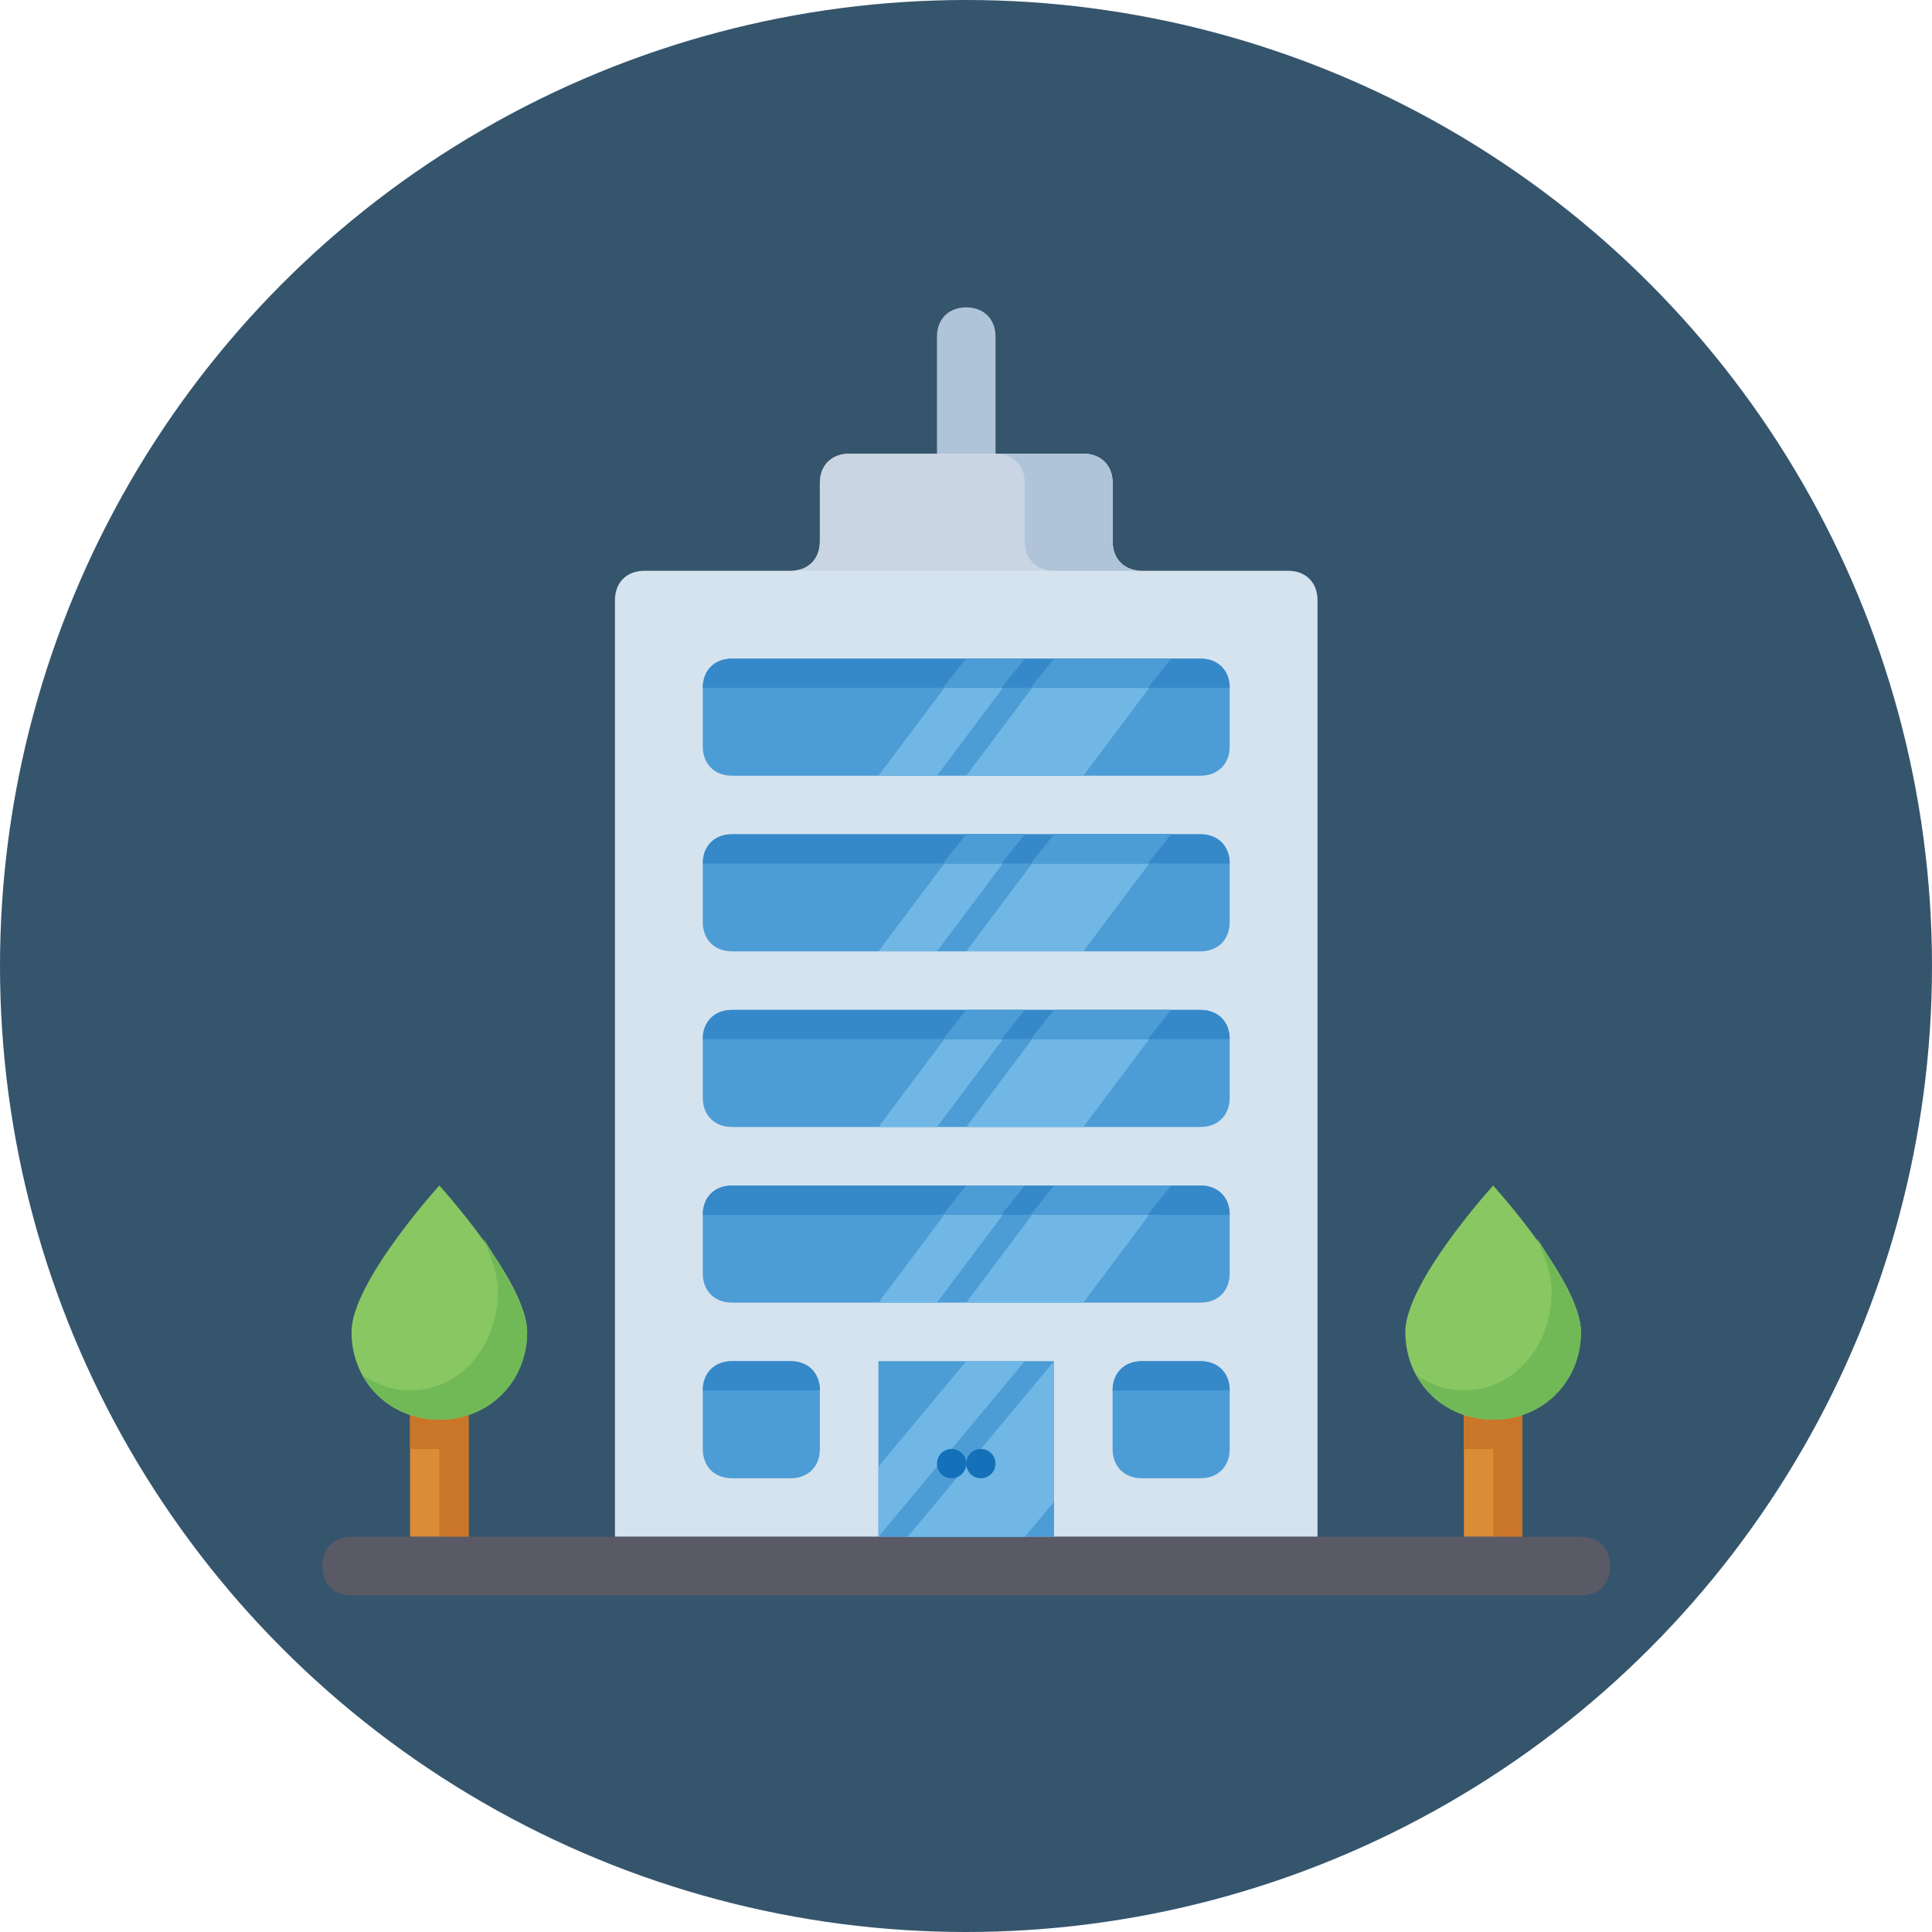 <?xml version="1.0" encoding="UTF-8" standalone="no"?>
<svg
   xmlns:dc="http://purl.org/dc/elements/1.1/"
   xmlns:cc="http://creativecommons.org/ns#"
   xmlns:rdf="http://www.w3.org/1999/02/22-rdf-syntax-ns#"
   xmlns:svg="http://www.w3.org/2000/svg"
   xmlns="http://www.w3.org/2000/svg"
   xmlns:sodipodi="http://sodipodi.sourceforge.net/DTD/sodipodi-0.dtd"
   xmlns:inkscape="http://www.inkscape.org/namespaces/inkscape"
   id="Layer_1"
   data-name="Layer 1"
   viewBox="0 0 768 768"
   version="1.1"
   sodipodi:docname="commercial.svg"
   inkscape:version="0.92.3 (unknown)">
  <sodipodi:namedview
     pagecolor="#ffffff"
     bordercolor="#666666"
     borderopacity="1"
     objecttolerance="10"
     gridtolerance="10"
     guidetolerance="10"
     inkscape:pageopacity="0"
     inkscape:pageshadow="2"
     inkscape:window-width="1839"
     inkscape:window-height="1050"
     id="namedview961"
     showgrid="false"
     inkscape:zoom="0.81483008"
     inkscape:cx="374.86332"
     inkscape:cy="250.02096"
     inkscape:window-x="81"
     inkscape:window-y="30"
     inkscape:window-maximized="1"
     inkscape:current-layer="Layer_1" />
  <defs
     id="defs932">
    <style
       id="style930">.cls-1{fill:#35556d;}.cls-2{fill:#1b75bc;}.cls-3{fill:#a9e870;}.cls-4{fill:#ff673a;}.cls-5{fill:#13aae5;}.cls-6{fill:#733fc4;}.cls-7{fill:#14a085;}.cls-8{fill:#f29c1f;}.cls-9{fill:#e57e25;}.cls-10{fill:#71c285;}.cls-11{fill:#808b8d;}</style>
  </defs>
  <title
     id="title934">datalogger</title>
  <circle
     class="cls-1"
     cx="384"
     cy="384"
     r="384"
     id="circle936"
     style="fill:#35556d" />
  <g
     id="g1197"
     transform="translate(128.096,122.177)">
    <g
       id="g969">
	<path
   id="path965"
   d="m 58.182,488.727 v -46.545 c 0,-6.982 -4.655,-11.636 -11.636,-11.636 -6.981,0 -11.636,4.655 -11.636,11.636 v 46.545 z"
   style="fill:#da8c36"
   inkscape:connector-curvature="0" />

	<path
   id="path967"
   d="m 477.091,488.727 v -46.545 c 0,-6.982 -4.655,-11.636 -11.636,-11.636 -6.981,0 -11.636,4.655 -11.636,11.636 v 46.545 z"
   style="fill:#da8c36"
   inkscape:connector-curvature="0" />

</g>
    <g
       id="g975">
	<polygon
   id="polygon971"
   points="477.091,430.545 453.818,430.545 453.818,453.818 465.455,453.818 465.455,488.727 477.091,488.727 477.091,453.818 "
   style="fill:#c97629" />

	<polygon
   id="polygon973"
   points="58.182,430.545 34.909,430.545 34.909,453.818 46.545,453.818 46.545,488.727 58.182,488.727 58.182,453.818 "
   style="fill:#c97629" />

</g>
    <path
       id="path977"
       d="m 256,69.818 c -6.982,0 -11.636,-4.655 -11.636,-11.636 V 11.636 C 244.364,4.655 249.018,0 256,0 c 6.982,0 11.636,4.655 11.636,11.636 v 46.545 c 0,6.983 -4.654,11.637 -11.636,11.637 z"
       style="fill:#b0c4d9"
       inkscape:connector-curvature="0" />
    <path
       id="path979"
       d="M 116.364,488.727 V 116.364 c 0,-6.982 4.655,-11.636 11.636,-11.636 h 58.182 c 6.982,0 11.636,-4.655 11.636,-11.636 V 69.818 c 0,-6.982 4.655,-11.636 11.636,-11.636 h 93.091 c 6.982,0 11.636,4.655 11.636,11.636 v 23.273 c 0,6.982 4.655,11.636 11.636,11.636 H 384 c 6.982,0 11.636,4.655 11.636,11.636 v 372.364 z"
       style="fill:#d5e3ef"
       inkscape:connector-curvature="0" />
    <path
       id="path981"
       d="M 349.091,186.182 H 162.909 c -6.982,0 -11.636,-4.655 -11.636,-11.636 v -23.273 c 0,-6.982 4.655,-11.636 11.636,-11.636 h 186.182 c 6.982,0 11.636,4.655 11.636,11.636 v 23.273 c 0,6.981 -4.654,11.636 -11.636,11.636 z"
       style="fill:#4c9cd6"
       inkscape:connector-curvature="0" />
    <g
       id="g987">
	<polygon
   id="polygon983"
   points="244.364,186.182 221.091,186.182 256,139.636 279.273,139.636 "
   style="fill:#70b7e5" />

	<polygon
   id="polygon985"
   points="302.545,186.182 256,186.182 290.909,139.636 337.455,139.636 "
   style="fill:#70b7e5" />

</g>
    <path
       id="path989"
       d="M 349.091,256 H 162.909 c -6.982,0 -11.636,-4.655 -11.636,-11.636 v -23.273 c 0,-6.982 4.655,-11.636 11.636,-11.636 h 186.182 c 6.982,0 11.636,4.655 11.636,11.636 v 23.273 c 0,6.981 -4.654,11.636 -11.636,11.636 z"
       style="fill:#4c9cd6"
       inkscape:connector-curvature="0" />
    <g
       id="g995">
	<polygon
   id="polygon991"
   points="244.364,256 221.091,256 256,209.455 279.273,209.455 "
   style="fill:#70b7e5" />

	<polygon
   id="polygon993"
   points="302.545,256 256,256 290.909,209.455 337.455,209.455 "
   style="fill:#70b7e5" />

</g>
    <path
       id="path997"
       d="M 349.091,325.818 H 162.909 c -6.982,0 -11.636,-4.655 -11.636,-11.636 v -23.273 c 0,-6.982 4.655,-11.636 11.636,-11.636 h 186.182 c 6.982,0 11.636,4.655 11.636,11.636 v 23.273 c 0,6.982 -4.654,11.636 -11.636,11.636 z"
       style="fill:#4c9cd6"
       inkscape:connector-curvature="0" />
    <g
       id="g1003">
	<polygon
   id="polygon999"
   points="244.364,325.818 221.091,325.818 256,279.273 279.273,279.273 "
   style="fill:#70b7e5" />

	<polygon
   id="polygon1001"
   points="302.545,325.818 256,325.818 290.909,279.273 337.455,279.273 "
   style="fill:#70b7e5" />

</g>
    <path
       id="path1005"
       d="M 349.091,395.636 H 162.909 c -6.982,0 -11.636,-4.655 -11.636,-11.636 v -23.273 c 0,-6.982 4.655,-11.636 11.636,-11.636 h 186.182 c 6.982,0 11.636,4.655 11.636,11.636 V 384 c 0,6.982 -4.654,11.636 -11.636,11.636 z"
       style="fill:#4c9cd6"
       inkscape:connector-curvature="0" />
    <g
       id="g1011">
	<polygon
   id="polygon1007"
   points="244.364,395.636 221.091,395.636 256,349.091 279.273,349.091 "
   style="fill:#70b7e5" />

	<polygon
   id="polygon1009"
   points="302.545,395.636 256,395.636 290.909,349.091 337.455,349.091 "
   style="fill:#70b7e5" />

</g>
    <path
       id="path1013"
       d="M 500.364,512 H 11.636 C 4.655,512 0,507.345 0,500.364 0,493.383 4.655,488.728 11.636,488.728 h 488.727 c 6.982,0 11.636,4.655 11.636,11.636 0,6.981 -4.654,11.636 -11.635,11.636 z"
       style="fill:#595a66"
       inkscape:connector-curvature="0" />
    <path
       id="path1015"
       d="m 500.364,407.273 c 0,19.782 -15.127,34.909 -34.909,34.909 -19.782,0 -34.909,-15.127 -34.909,-34.909 0,-19.782 34.909,-58.182 34.909,-58.182 0,0 34.909,38.4 34.909,58.182 z"
       style="fill:#89c763"
       inkscape:connector-curvature="0" />
    <path
       id="path1017"
       d="m 482.909,370.036 c 3.491,8.145 5.818,15.127 5.818,20.945 0,22.109 -15.127,39.564 -34.909,39.564 -6.982,0 -12.8,-2.327 -18.618,-5.818 5.818,10.473 17.455,17.455 30.255,17.455 19.782,0 34.909,-15.127 34.909,-34.909 0,-9.309 -9.309,-24.437 -17.455,-37.237 z"
       style="fill:#71b956"
       inkscape:connector-curvature="0" />
    <path
       id="path1019"
       d="m 81.455,407.273 c 0,19.782 -15.127,34.909 -34.909,34.909 -19.782,0 -34.909,-15.127 -34.909,-34.909 0,-19.782 34.909,-58.182 34.909,-58.182 0,0 34.909,38.4 34.909,58.182 z"
       style="fill:#89c763"
       inkscape:connector-curvature="0" />
    <g
       id="g1027">
	<rect
   id="rect1021"
   height="69.818"
   width="69.818"
   style="fill:#4c9cd6"
   y="418.909"
   x="221.091" />

	<path
   id="path1023"
   d="m 349.091,465.455 h -23.273 c -6.982,0 -11.636,-4.655 -11.636,-11.636 v -23.273 c 0,-6.982 4.655,-11.636 11.636,-11.636 h 23.273 c 6.982,0 11.636,4.655 11.636,11.636 v 23.273 c 0,6.981 -4.654,11.636 -11.636,11.636 z"
   style="fill:#4c9cd6"
   inkscape:connector-curvature="0" />

	<path
   id="path1025"
   d="m 186.182,465.455 h -23.273 c -6.982,0 -11.636,-4.655 -11.636,-11.636 v -23.273 c 0,-6.982 4.655,-11.636 11.636,-11.636 h 23.273 c 6.982,0 11.636,4.655 11.636,11.636 v 23.273 c 0,6.981 -4.654,11.636 -11.636,11.636 z"
   style="fill:#4c9cd6"
   inkscape:connector-curvature="0" />

</g>
    <path
       id="path1029"
       d="m 64,370.036 c 3.491,8.145 5.818,15.127 5.818,20.945 0,22.109 -15.127,39.564 -34.909,39.564 -6.982,0 -12.8,-2.327 -18.618,-5.818 5.818,10.473 17.455,17.455 30.255,17.455 19.782,0 34.909,-15.127 34.909,-34.909 0,-9.309 -9.31,-24.437 -17.455,-37.237 z"
       style="fill:#71b956"
       inkscape:connector-curvature="0" />
    <path
       id="path1031"
       d="m 302.545,58.182 h -93.091 c -6.982,0 -11.636,4.655 -11.636,11.636 v 23.273 c 0,6.982 -4.655,11.636 -11.636,11.636 h 139.636 c -6.982,0 -11.636,-4.655 -11.636,-11.636 V 69.818 c 0,-6.982 -4.655,-11.636 -11.637,-11.636 z"
       style="fill:#c9d5e3"
       inkscape:connector-curvature="0" />
    <path
       id="path1033"
       d="M 314.182,93.091 V 69.818 c 0,-6.982 -4.655,-11.636 -11.636,-11.636 h -34.909 c 6.982,0 11.636,4.655 11.636,11.636 v 23.273 c 0,6.982 4.655,11.636 11.636,11.636 h 34.909 c -6.982,0 -11.636,-4.654 -11.636,-11.636 z"
       style="fill:#b0c4d9"
       inkscape:connector-curvature="0" />
    <path
       id="path1035"
       d="M 360.727,151.273 H 151.273 v 0 c 0,-6.982 4.655,-11.636 11.636,-11.636 h 186.182 c 6.982,-0.001 11.636,4.654 11.636,11.636 z"
       style="fill:#3689c9"
       inkscape:connector-curvature="0" />
    <g
       id="g1041">
	<polygon
   id="polygon1037"
   points="269.964,151.273 279.273,139.636 256,139.636 246.691,151.273 "
   style="fill:#4c9cd6" />

	<polygon
   id="polygon1039"
   points="328.145,151.273 337.455,139.636 290.909,139.636 281.6,151.273 "
   style="fill:#4c9cd6" />

</g>
    <path
       id="path1043"
       d="M 360.727,221.091 H 151.273 v 0 c 0,-6.982 4.655,-11.636 11.636,-11.636 h 186.182 c 6.982,0 11.636,4.654 11.636,11.636 z"
       style="fill:#3689c9"
       inkscape:connector-curvature="0" />
    <g
       id="g1049">
	<polygon
   id="polygon1045"
   points="269.964,221.091 279.273,209.455 256,209.455 246.691,221.091 "
   style="fill:#4c9cd6" />

	<polygon
   id="polygon1047"
   points="328.145,221.091 337.455,209.455 290.909,209.455 281.6,221.091 "
   style="fill:#4c9cd6" />

</g>
    <path
       id="path1051"
       d="M 360.727,290.909 H 151.273 v 0 c 0,-6.982 4.655,-11.636 11.636,-11.636 h 186.182 c 6.982,0 11.636,4.654 11.636,11.636 z"
       style="fill:#3689c9"
       inkscape:connector-curvature="0" />
    <g
       id="g1057">
	<polygon
   id="polygon1053"
   points="269.964,290.909 279.273,279.273 256,279.273 246.691,290.909 "
   style="fill:#4c9cd6" />

	<polygon
   id="polygon1055"
   points="328.145,290.909 337.455,279.273 290.909,279.273 281.6,290.909 "
   style="fill:#4c9cd6" />

</g>
    <g
       id="g1065">
	<path
   id="path1059"
   d="M 360.727,360.727 H 151.273 v 0 c 0,-6.982 4.655,-11.636 11.636,-11.636 h 186.182 c 6.982,0 11.636,4.654 11.636,11.636 z"
   style="fill:#3689c9"
   inkscape:connector-curvature="0" />

	<path
   id="path1061"
   d="m 360.727,430.545 h -46.545 v 0 c 0,-6.982 4.655,-11.636 11.636,-11.636 h 23.273 c 6.982,0 11.636,4.655 11.636,11.636 z"
   style="fill:#3689c9"
   inkscape:connector-curvature="0" />

	<path
   id="path1063"
   d="m 197.818,430.545 h -46.545 v 0 c 0,-6.982 4.655,-11.636 11.636,-11.636 h 23.273 c 6.982,0 11.636,4.655 11.636,11.636 z"
   style="fill:#3689c9"
   inkscape:connector-curvature="0" />

</g>
    <g
       id="g1071">
	<polygon
   id="polygon1067"
   points="269.964,360.727 279.273,349.091 256,349.091 246.691,360.727 "
   style="fill:#4c9cd6" />

	<polygon
   id="polygon1069"
   points="328.145,360.727 337.455,349.091 290.909,349.091 281.6,360.727 "
   style="fill:#4c9cd6" />

</g>
    <g
       id="g1077">
	<polygon
   id="polygon1073"
   points="256,418.909 221.091,460.8 221.091,488.727 279.273,418.909 "
   style="fill:#70b7e5" />

	<polygon
   id="polygon1075"
   points="290.909,418.909 232.727,488.727 279.273,488.727 290.909,474.764 "
   style="fill:#70b7e5" />

</g>
    <g
       id="g1083">
	<circle
   id="circle1079"
   r="5.818"
   cy="459.636"
   cx="261.818"
   style="fill:#1470b8" />

	<circle
   id="circle1081"
   r="5.818"
   cy="459.636"
   cx="250.182"
   style="fill:#1470b8" />

</g>
    <g
       id="g1085">
</g>
    <g
       id="g1087">
</g>
    <g
       id="g1089">
</g>
    <g
       id="g1091">
</g>
    <g
       id="g1093">
</g>
    <g
       id="g1095">
</g>
    <g
       id="g1097">
</g>
    <g
       id="g1099">
</g>
    <g
       id="g1101">
</g>
    <g
       id="g1103">
</g>
    <g
       id="g1105">
</g>
    <g
       id="g1107">
</g>
    <g
       id="g1109">
</g>
    <g
       id="g1111">
</g>
    <g
       id="g1113">
</g>
  </g>
</svg>
